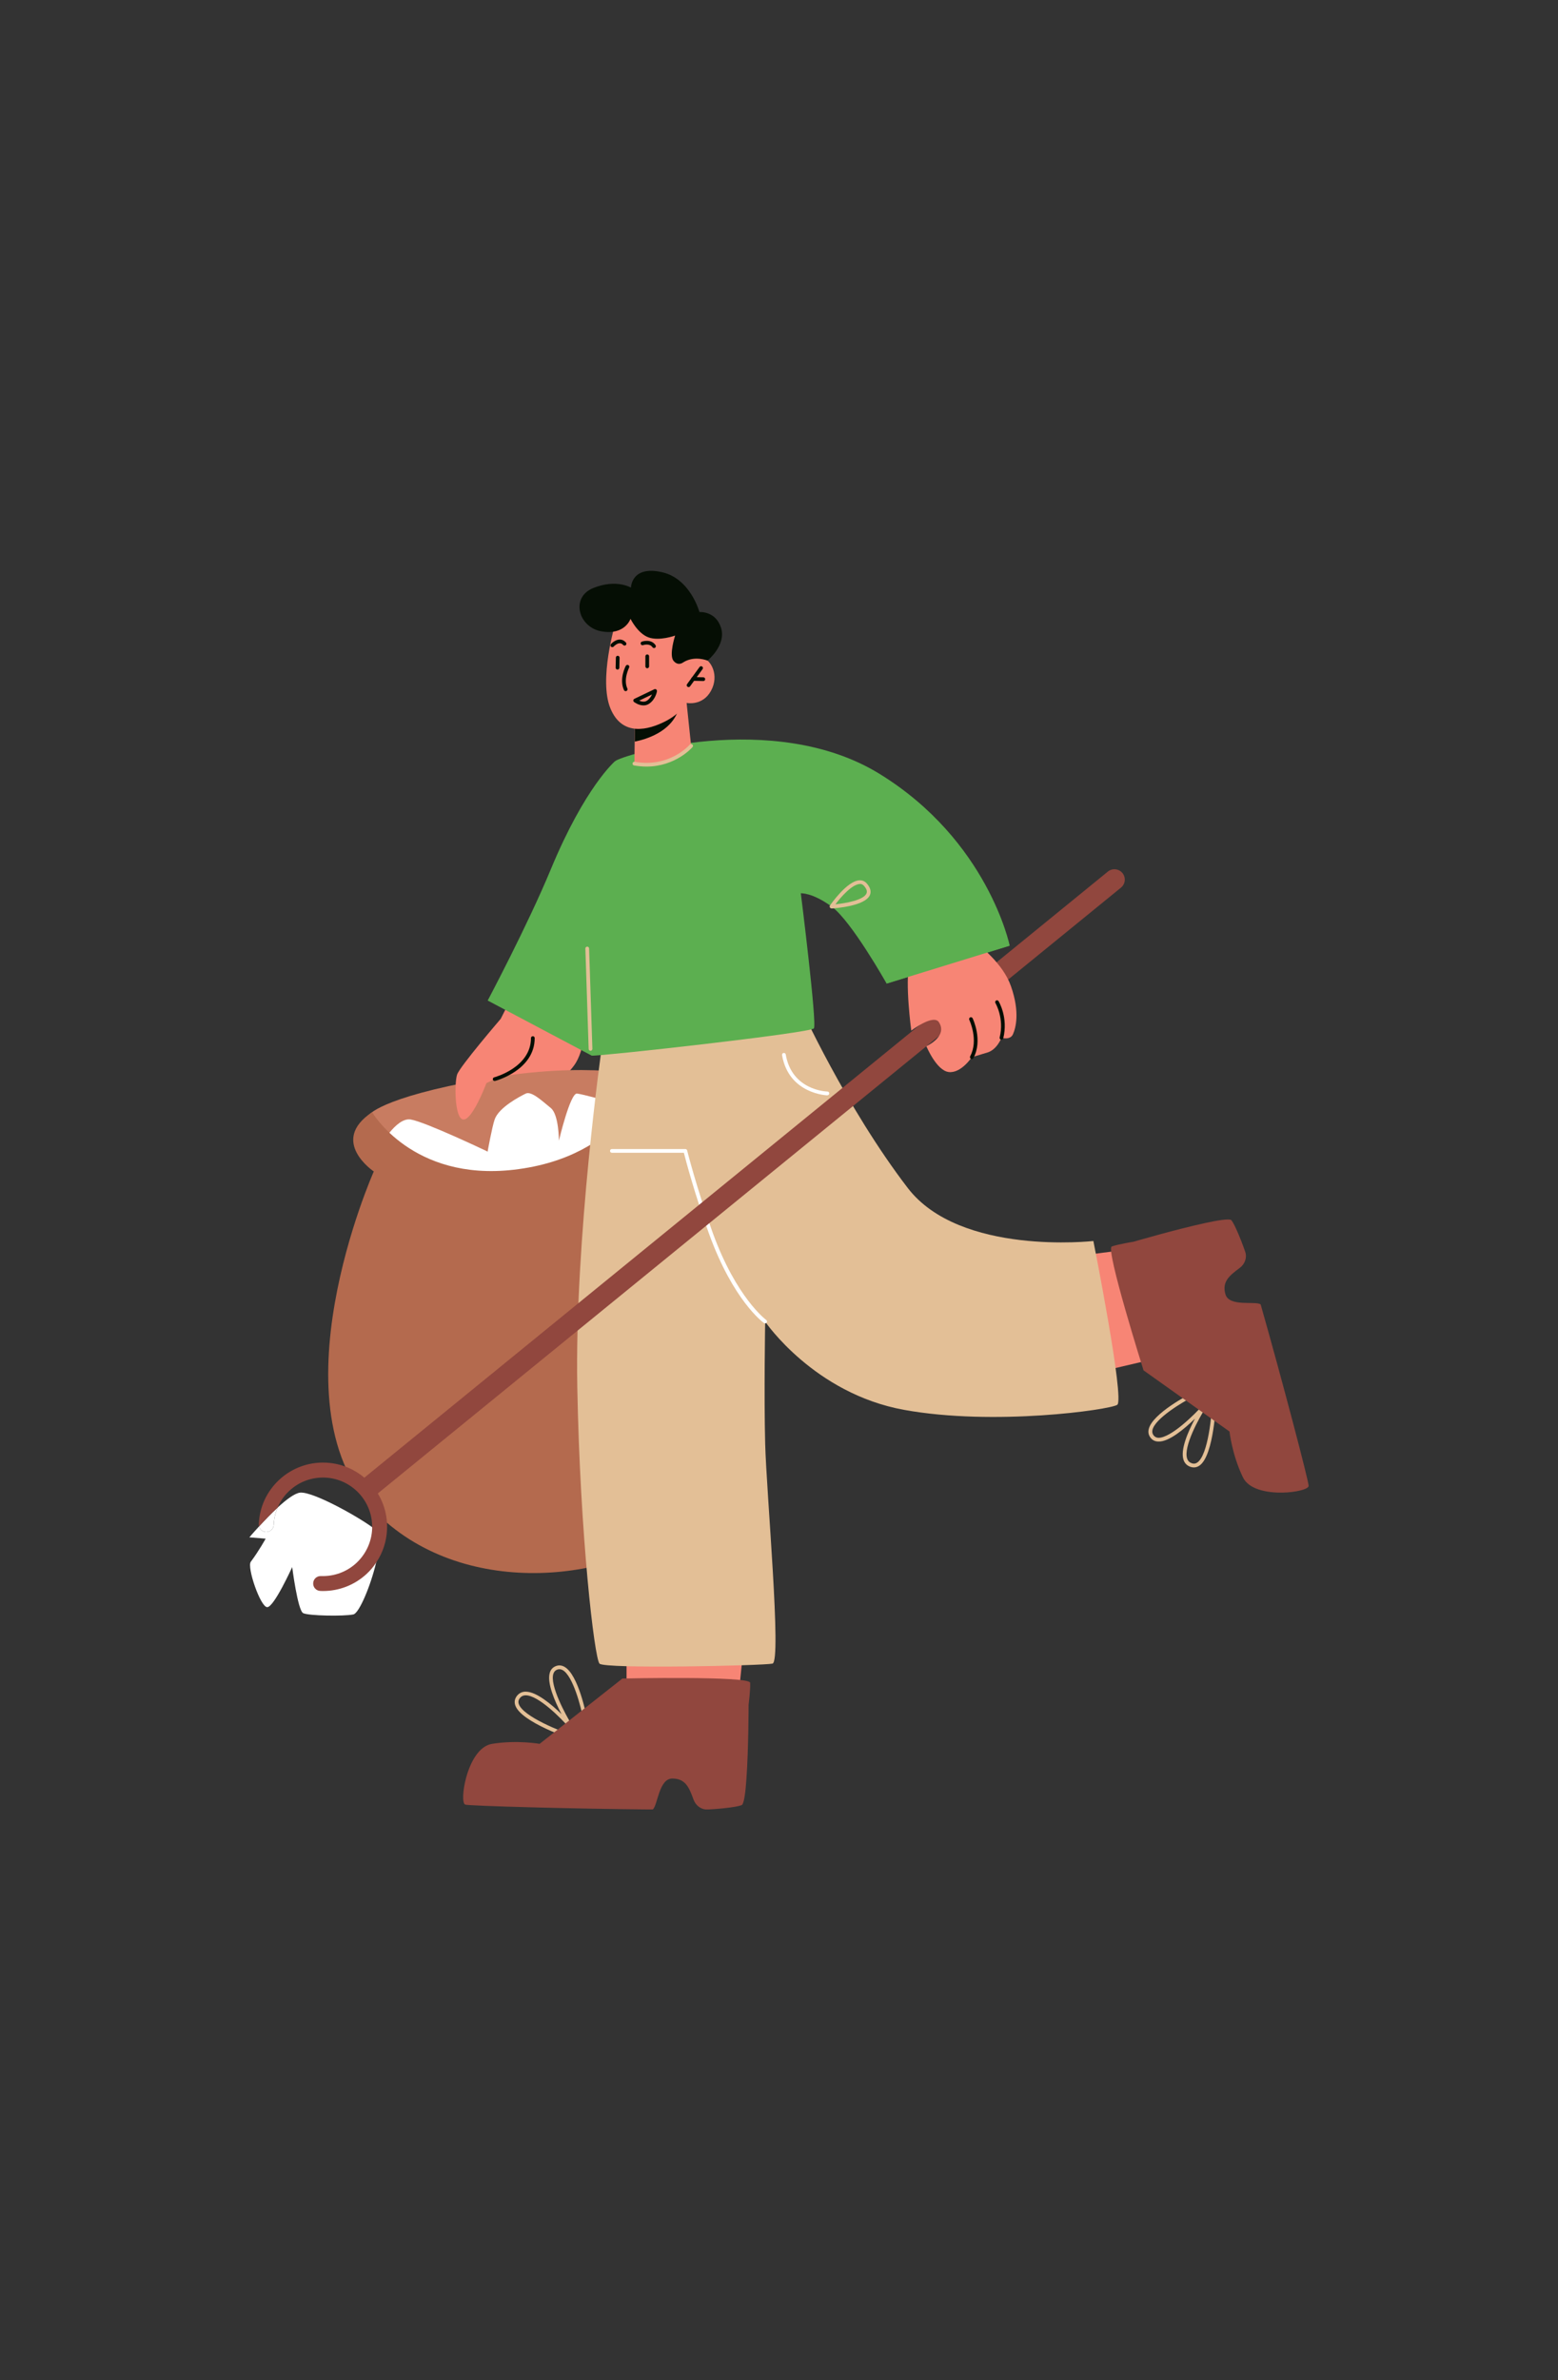 <svg width="353" height="539" viewBox="0 0 353 539" fill="none" xmlns="http://www.w3.org/2000/svg">
<rect x="0" y="0" width="353" height="539" fill="#333333" stroke="none"/>
<g clip-path="url(#clip0_1650_6979)">
<path d="M85.217 353.874C83.964 359.157 81.374 365.304 80.07 365.591C77.919 366.049 69.927 365.913 68.691 365.304C67.455 364.694 66.202 354.873 66.202 354.873C66.202 354.873 62.088 363.949 60.547 363.949C59.006 363.949 55.907 354.89 56.822 353.671C58.701 351.148 60.191 348.439 60.191 348.439L56.5 348.134C56.5 348.134 57.38 347.084 58.701 345.662C58.87 346.356 59.497 346.881 60.259 346.932C61.173 346.932 61.986 346.238 62.02 345.306C62.071 343.935 62.376 342.597 62.917 341.378C64.882 339.566 66.846 338.093 68.048 338.009C70.943 337.805 80.629 343.156 84.32 345.831C84.692 346.085 84.997 346.339 85.234 346.542C86.25 347.406 86.013 350.454 85.234 353.874H85.217Z" fill="white"/>
<path d="M105.655 246.167C105.655 246.167 105.96 247.877 106.671 249.384C107.094 250.299 107.653 251.145 108.381 251.535C110.294 252.551 113.003 250.756 113.003 250.756C113.003 250.756 113.393 253.076 115.95 253.279C118.506 253.482 119.844 251.027 119.844 251.027C119.844 251.027 121.453 252.314 123.248 251.298C125.042 250.316 125.212 244.88 125.212 244.88C125.212 244.88 127.498 244.779 130.071 241.274C132.662 237.752 132.611 231.182 132.611 231.182L117.491 222.716L105.655 246.15V246.167Z" fill="#F78575"/>
<path d="M83.473 252.618C83.473 252.618 85.692 248.656 109.566 244.389C133.441 240.122 146.919 243.78 146.919 243.78L151.457 245.49L151.931 247.725L128.361 258.359L99.712 262.202L85.912 259.95L82.305 256.293C82.305 256.293 82.576 253.448 83.473 252.618Z" fill="#C87C61"/>
<path d="M85.912 259.967C85.912 259.967 89.671 252.957 93.057 253.516C96.444 254.075 110.481 260.78 110.481 260.78C110.481 260.78 111.48 255.226 112.072 253.516C113.003 250.773 117.846 248.267 119.133 247.64C120.437 247.014 122.96 249.435 124.788 250.908C126.634 252.381 126.634 258.308 126.634 258.308C126.634 258.308 129.208 247.42 130.749 247.64C132.289 247.86 137.335 249.266 137.335 249.266L139.13 253.516L130.749 269.585L98.137 271.109L85.912 259.967Z" fill="white"/>
<path d="M84.303 251.856C84.303 251.856 93.43 267.536 116.39 264.894C141.518 261.999 146.902 243.797 146.902 243.797C146.902 243.797 152.1 240.766 151.914 247.742C151.728 254.718 148.121 254.701 148.121 254.701C148.121 254.701 184.865 319.84 155.927 344.629C140.011 358.26 105.756 362.391 85.742 343.071C60.767 318.96 84.692 265.284 84.692 265.284C84.692 265.284 74.482 258.443 84.286 251.873L84.303 251.856Z" fill="#B46A4E"/>
<path d="M139.35 172.376C139.35 172.376 132.56 178.15 124.805 196.843C119.573 209.475 110.497 226.576 110.497 226.576L134.101 239.072L135.253 233.722L145.717 179.301L139.384 172.376H139.35Z" fill="#5CAF50"/>
<path d="M168.609 371.501L167.34 384.065H141.958V369.401L168.609 371.501Z" fill="#F78575"/>
<path d="M244.297 284.401L256.81 282.792L262.567 307.496L248.31 310.832L244.297 284.401Z" fill="#F78575"/>
<path d="M247.735 281.031C247.735 281.031 217.51 284.451 205.675 269.026C191.671 250.773 181.224 227.728 181.224 227.728L136.387 236.854C136.387 236.854 130.173 280.472 130.799 314.117C131.426 347.762 134.677 375.48 135.828 376.733C136.963 377.986 172.91 377.19 175.027 376.733C177.143 376.276 173.655 338.059 173.367 326.952C173.08 315.827 173.367 299.301 173.367 299.301C173.367 299.301 184.424 315.556 204.811 319.264C225.198 322.973 251.392 319.264 253.136 318.13C254.88 316.995 247.735 281.065 247.735 281.065V281.031Z" fill="#E3BF96"/>
<path d="M130.156 394.021C130.156 394.021 130.071 394.021 130.021 394.004C129.529 393.835 118.032 390.008 116.746 386.181C116.508 385.47 116.593 384.81 117.016 384.183C117.491 383.506 118.134 383.133 118.947 383.083C118.998 383.083 119.048 383.083 119.116 383.083C121.537 383.083 124.958 385.961 127.227 388.179C125.703 385.284 123.84 381.017 124.585 378.748C124.805 378.054 125.246 377.58 125.906 377.309C126.566 377.038 127.227 377.089 127.87 377.444C131.087 379.205 132.899 388.67 132.967 389.077C133.018 389.314 132.865 389.534 132.628 389.568C132.391 389.618 132.171 389.466 132.137 389.229C131.646 386.605 129.834 379.493 127.464 378.189C127.04 377.969 126.634 377.935 126.211 378.104C125.804 378.274 125.533 378.562 125.381 379.019C124.517 381.66 128.175 388.382 129.648 390.753C129.767 390.939 129.716 391.193 129.546 391.312C129.377 391.447 129.123 391.413 128.971 391.244C127.193 389.178 121.995 383.912 119.116 383.912C119.065 383.912 119.031 383.912 118.998 383.912C118.456 383.946 118.032 384.183 117.711 384.64C117.44 385.03 117.389 385.436 117.541 385.876C118.506 388.721 127.057 392.108 130.291 393.157C130.512 393.225 130.63 393.462 130.562 393.699C130.512 393.885 130.342 393.987 130.156 393.987V394.021Z" fill="#E3BF96"/>
<path d="M105.367 408.651C106.163 408.972 130.816 409.633 147.884 409.768C149.019 408.921 149.256 402.758 152.321 402.758C155.385 402.758 156.164 404.892 157.146 407.55C157.654 408.905 158.89 409.836 160.33 409.768C163.902 409.599 167.932 409.074 168.203 408.651C168.626 407.973 168.931 405.704 169.117 402.843C169.609 396.104 169.609 386.08 169.609 386.08C169.609 386.08 170.049 382.659 169.964 381.068C169.896 379.493 141.027 380.103 141.027 380.103L122.265 394.901C122.265 394.901 117.118 393.987 111.496 394.901C108.516 395.376 106.586 399.033 105.638 402.47C104.791 405.518 104.724 408.363 105.384 408.651H105.367Z" fill="#91473E"/>
<path d="M270.492 332.302C270.255 332.302 270.018 332.268 269.764 332.184C268.985 331.93 268.443 331.405 268.172 330.643C267.359 328.34 269.205 324.141 270.746 321.262C268.392 323.531 264.853 326.562 262.432 326.444C261.704 326.427 261.111 326.139 260.688 325.58C260.248 325.021 260.095 324.378 260.265 323.65C261.06 320.077 269.628 315.675 270.001 315.488C270.204 315.387 270.458 315.471 270.576 315.675C270.678 315.878 270.593 316.132 270.39 316.25C268.003 317.469 261.687 321.195 261.111 323.836C261.01 324.293 261.111 324.7 261.382 325.055C261.653 325.394 262.009 325.58 262.483 325.597C265.344 325.597 270.712 320.263 272.541 318.198C272.676 318.028 272.93 318.011 273.116 318.147C273.286 318.282 273.336 318.536 273.218 318.706C271.711 321.025 268.037 327.663 268.985 330.338C269.171 330.863 269.51 331.185 270.052 331.371C270.509 331.523 270.898 331.456 271.288 331.185C273.743 329.458 274.589 320.297 274.708 316.911C274.708 316.674 274.877 316.521 275.148 316.504C275.385 316.504 275.572 316.707 275.555 316.945C275.538 317.453 275.08 329.576 271.779 331.879C271.389 332.15 270.966 332.302 270.526 332.302H270.492Z" fill="#E3BF96"/>
<path d="M296.5 336.502C296.585 335.638 290.303 311.797 285.629 295.39C284.495 294.543 278.518 296.033 277.654 293.104C276.808 290.208 278.619 288.82 280.888 287.127C282.04 286.263 282.598 284.824 282.124 283.452C280.956 280.066 279.314 276.341 278.856 276.222C278.094 276.002 275.826 276.358 273.032 276.967C266.428 278.39 256.81 281.2 256.81 281.2C256.81 281.2 253.407 281.742 251.9 282.267C250.41 282.775 259.096 310.324 259.096 310.324L278.569 324.175C278.569 324.175 279.127 329.373 281.599 334.52C282.886 337.247 286.933 338.059 290.506 338.009C293.672 337.958 296.415 337.23 296.5 336.519V336.502Z" fill="#91473E"/>
<path d="M134.084 239.056C135.828 239.225 183.662 233.942 184.407 232.875C185.152 231.808 181.444 202.295 181.444 202.295C181.444 202.295 184.001 202.075 188.42 205.292C192.924 208.577 200.883 222.733 200.883 222.733L228.77 214.148C228.77 214.148 223.877 190.358 199.24 175.22C175.162 160.421 140.366 171.157 139.384 172.376C138.385 173.612 132.391 238.92 134.101 239.072L134.084 239.056Z" fill="#5CAF50"/>
<path d="M133.796 237.955C133.576 237.955 133.373 237.769 133.373 237.549L132.628 214.808C132.628 214.571 132.797 214.385 133.034 214.368C133.255 214.368 133.458 214.537 133.475 214.774L134.22 237.515C134.22 237.752 134.05 237.938 133.813 237.955H133.796Z" fill="#E3BF96"/>
<path d="M155.572 159.202L156.587 168.905C156.587 168.905 155.131 171.868 149.51 172.934C145.327 173.73 143.736 172.934 143.736 172.934L143.804 167.956L143.871 163.114L153.878 159.778L155.555 159.219L155.572 159.202Z" fill="#F78575"/>
<path d="M153.895 159.761C153.895 160.032 153.827 160.354 153.709 160.726C152.05 165.806 146.225 167.465 143.82 167.939L143.888 163.097L153.895 159.761Z" fill="#050E04"/>
<path d="M139.401 141.22C139.401 141.22 135.591 153.919 138.317 160.455C141.044 166.991 147.071 165.179 150.61 163.418C154.149 161.657 155.588 159.185 155.588 159.185C155.588 159.185 159.178 159.93 161.091 156.442C163.005 152.954 161.142 149.449 159.077 148.84C157.011 148.23 154.843 149.94 154.843 149.94L156.249 146.215C156.249 146.215 146.36 129.367 139.401 141.22Z" fill="#F78575"/>
<path d="M141.755 156.51C141.602 156.51 141.433 156.425 141.365 156.256C140.231 153.767 141.721 150.905 141.789 150.787C141.907 150.584 142.161 150.499 142.364 150.618C142.567 150.719 142.652 150.99 142.534 151.193C142.534 151.227 141.179 153.818 142.144 155.917C142.246 156.137 142.144 156.375 141.941 156.476C141.89 156.51 141.822 156.51 141.772 156.51H141.755Z" fill="#050E04"/>
<path d="M156.012 155.596C155.927 155.596 155.842 155.562 155.758 155.511C155.572 155.376 155.521 155.105 155.673 154.918L158.501 151.041C158.636 150.855 158.907 150.804 159.093 150.939C159.28 151.075 159.331 151.346 159.178 151.532L156.35 155.426C156.266 155.545 156.147 155.596 156.012 155.596Z" fill="#050E04"/>
<path d="M159.347 154.224L157.028 154.173C156.791 154.173 156.604 153.97 156.621 153.733C156.621 153.496 156.808 153.31 157.062 153.327L159.364 153.378C159.601 153.378 159.788 153.581 159.771 153.818C159.771 154.055 159.585 154.224 159.347 154.224Z" fill="#050E04"/>
<path d="M154.826 149.974C154.826 149.974 153.692 150.956 152.608 149.652C151.525 148.349 152.964 143.929 152.964 143.929C152.964 143.929 149.34 145.25 146.885 144.319C144.43 143.387 142.855 140.136 142.855 140.136C142.855 140.136 141.619 143.895 136.319 142.981C131.036 142.084 129.174 135.277 134.423 133.16C139.672 131.044 142.957 133.076 142.957 133.076C142.957 133.076 143.008 127.962 150.035 129.587C156.452 131.061 158.467 138.596 158.467 138.596C158.467 138.596 162.158 138.291 163.377 142.202C164.596 146.114 160.296 149.602 160.296 149.602C160.296 149.602 157.434 148.382 154.826 149.974Z" fill="#050E04"/>
<path d="M145.785 159.744C144.667 159.744 143.702 158.999 143.651 158.965C143.533 158.881 143.482 158.728 143.499 158.593C143.499 158.44 143.6 158.322 143.736 158.254L148.24 156.087C148.375 156.019 148.545 156.036 148.68 156.121C148.799 156.222 148.866 156.375 148.849 156.527C148.849 156.595 148.545 158.373 147.088 159.355C146.665 159.643 146.225 159.744 145.802 159.744H145.785ZM144.819 158.66C145.31 158.881 146.022 159.05 146.597 158.66C147.156 158.288 147.512 157.729 147.715 157.272L144.803 158.677L144.819 158.66Z" fill="#050E04"/>
<path d="M146.648 151.329C146.411 151.329 146.225 151.142 146.225 150.905V148.62C146.225 148.382 146.411 148.196 146.648 148.196C146.885 148.196 147.071 148.382 147.071 148.62V150.905C147.071 151.142 146.885 151.329 146.648 151.329Z" fill="#050E04"/>
<path d="M139.909 151.633C139.672 151.633 139.486 151.43 139.486 151.21L139.537 148.924C139.537 148.687 139.723 148.501 139.96 148.501C140.197 148.501 140.383 148.704 140.383 148.924L140.332 151.21C140.332 151.447 140.146 151.633 139.909 151.633Z" fill="#050E04"/>
<path d="M148.189 146.757C148.054 146.757 147.918 146.689 147.833 146.571C147.156 145.589 145.734 146.097 145.717 146.097C145.497 146.181 145.26 146.063 145.175 145.843C145.09 145.622 145.209 145.385 145.429 145.301C145.514 145.267 147.495 144.59 148.528 146.097C148.663 146.283 148.612 146.554 148.426 146.689C148.358 146.74 148.274 146.757 148.189 146.757Z" fill="#050E04"/>
<path d="M138.724 146.554C138.622 146.554 138.521 146.52 138.453 146.452C138.284 146.3 138.267 146.029 138.419 145.86C138.453 145.826 139.333 144.827 140.417 144.827C140.959 144.827 141.433 145.064 141.822 145.504C141.975 145.673 141.958 145.944 141.789 146.097C141.619 146.249 141.348 146.232 141.196 146.063C140.959 145.792 140.705 145.673 140.417 145.673C139.841 145.673 139.232 146.215 139.046 146.418C138.961 146.52 138.842 146.554 138.724 146.554Z" fill="#050E04"/>
<path d="M188.403 205.716C188.251 205.716 188.116 205.631 188.031 205.495C187.946 205.36 187.963 205.174 188.048 205.055C188.2 204.835 191.892 199.501 194.702 199.349C195.38 199.298 195.972 199.569 196.429 200.111C197.208 201.025 197.428 201.872 197.107 202.668C196.04 205.208 189.199 205.682 188.42 205.733C188.42 205.733 188.42 205.733 188.403 205.733V205.716ZM194.821 200.179C193.043 200.28 190.571 203.074 189.284 204.784C191.621 204.547 195.684 203.836 196.328 202.312C196.531 201.838 196.345 201.296 195.786 200.636C195.515 200.314 195.193 200.162 194.821 200.162V200.179Z" fill="#E3BF96"/>
<path d="M146.479 173.595C145.598 173.595 144.65 173.51 143.668 173.341C143.431 173.307 143.279 173.087 143.329 172.85C143.363 172.613 143.6 172.46 143.82 172.511C151.711 173.917 156.232 168.684 156.266 168.634C156.418 168.447 156.689 168.43 156.858 168.583C157.045 168.735 157.062 169.006 156.909 169.175C156.875 169.226 153.116 173.595 146.462 173.595H146.479Z" fill="#E3BF96"/>
<path d="M173.351 299.69C173.266 299.69 173.181 299.657 173.097 299.606C172.809 299.403 166.137 294.509 160.651 279.405C157.417 270.499 155.368 262.71 154.945 261.051H138.639C138.402 261.051 138.216 260.864 138.216 260.627C138.216 260.39 138.402 260.204 138.639 260.204H155.284C155.487 260.204 155.639 260.34 155.69 260.526C155.707 260.61 157.857 269.161 161.464 279.118C166.849 293.933 173.537 298.861 173.605 298.912C173.791 299.047 173.842 299.318 173.706 299.504C173.621 299.623 173.503 299.674 173.368 299.674L173.351 299.69Z" fill="white"/>
<path d="M187.472 248.047C187.371 248.047 178.701 247.742 177.194 238.937C177.16 238.7 177.313 238.48 177.533 238.446C177.77 238.412 177.99 238.564 178.024 238.785C179.412 246.878 187.15 247.183 187.472 247.183C187.709 247.183 187.896 247.386 187.879 247.623C187.879 247.86 187.692 248.03 187.455 248.03L187.472 248.047Z" fill="white"/>
<path d="M82.881 338.804C83.66 339.126 84.574 339.024 85.268 338.466L253.983 201.008C254.982 200.196 255.134 198.723 254.321 197.707C253.492 196.708 252.019 196.555 251.02 197.368L82.305 334.825C81.306 335.638 81.154 337.111 81.966 338.127C82.22 338.432 82.542 338.669 82.881 338.804Z" fill="#91473E"/>
<path d="M62.917 341.378C62.376 342.597 62.071 343.935 62.02 345.306C61.986 346.238 61.173 346.949 60.259 346.932C59.497 346.881 58.87 346.356 58.701 345.662C59.87 344.392 61.394 342.783 62.917 341.378Z" fill="white"/>
<path d="M87.689 346.339C87.588 349.065 86.724 351.656 85.217 353.874C84.608 354.805 83.88 355.669 83.033 356.448C80.324 358.937 76.836 360.292 73.178 360.292C72.975 360.292 72.772 360.292 72.586 360.275C71.638 360.241 70.909 359.462 70.96 358.514C70.994 357.582 71.773 356.871 72.721 356.905C75.701 357.007 78.546 355.974 80.73 353.959C82.915 351.927 84.184 349.184 84.32 346.204V345.831C84.371 339.854 79.647 334.859 73.619 334.605C70.622 334.504 67.794 335.536 65.61 337.551C64.424 338.635 63.51 339.939 62.917 341.378C61.394 342.783 59.87 344.392 58.701 345.662C58.65 345.51 58.633 345.34 58.633 345.171C58.786 341.276 60.445 337.704 63.307 335.062C66.168 332.438 69.894 331.066 73.754 331.219C77.632 331.371 81.221 333.03 83.863 335.892C86.487 338.754 87.859 342.462 87.689 346.339Z" fill="#91473E"/>
<path d="M212.752 231.521C214.784 234.704 209.891 236.922 209.891 236.922C209.891 236.922 212.16 242.408 214.937 242.764C217.73 243.119 220.186 239.411 220.186 239.411C220.186 239.411 221.54 239.005 223.724 238.344C225.926 237.684 226.908 235.009 226.908 235.009C226.908 235.009 228.872 235.618 229.498 234.23C230.125 232.841 231.141 229.269 229.058 223.342C227.246 218.127 221.828 214.012 220.558 213.081L206.064 218.229C204.997 222.513 206.47 233.383 206.47 233.383C206.47 233.383 211.499 229.539 212.752 231.504V231.521Z" fill="#F78575"/>
<path d="M220.186 239.817C220.186 239.817 220.05 239.817 219.982 239.767C219.779 239.648 219.712 239.394 219.813 239.191C221.777 235.584 219.644 230.996 219.61 230.945C219.508 230.742 219.61 230.488 219.813 230.386C220.016 230.285 220.27 230.386 220.372 230.589C220.473 230.792 222.725 235.618 220.541 239.614C220.457 239.75 220.321 239.834 220.169 239.834L220.186 239.817Z" fill="#050E04"/>
<path d="M226.908 235.432C226.908 235.432 226.84 235.432 226.806 235.432C226.586 235.381 226.434 235.144 226.501 234.924C227.568 230.572 225.553 227.186 225.536 227.152C225.418 226.949 225.485 226.695 225.672 226.576C225.875 226.458 226.129 226.526 226.247 226.712C226.332 226.864 228.466 230.42 227.314 235.127C227.263 235.313 227.094 235.449 226.908 235.449V235.432Z" fill="#050E04"/>
<path d="M200.866 222.733L228.753 214.148L217.984 206.935L202.559 210.88L200.866 222.733Z" fill="#5CAF50"/>
<path d="M113.461 230.708C113.461 230.708 104.249 241.426 103.572 243.322C102.895 245.202 102.929 255.074 105.655 253.313C108.381 251.552 111.971 240.478 111.971 240.478L113.461 230.725V230.708Z" fill="#F78575"/>
<path d="M110.227 245.253C110.227 245.253 116.847 242.679 119.133 237.515C121.419 232.35 113.461 232.604 113.461 232.604L107.704 242.103L110.227 245.253Z" fill="#F78575"/>
<path d="M112.072 244.796C111.886 244.796 111.717 244.677 111.666 244.474C111.615 244.254 111.75 244.017 111.971 243.966C112.055 243.949 120.301 241.731 120.301 235.076C120.301 234.839 120.488 234.653 120.725 234.653C120.962 234.653 121.148 234.839 121.148 235.076C121.148 242.391 112.275 244.762 112.191 244.779C112.157 244.779 112.123 244.779 112.089 244.779L112.072 244.796Z" fill="#050E04"/>
</g>
<defs>
<clipPath id="clip0_1650_6979">
<rect width="240" height="280.502" fill="white" transform="translate(56.5 129.249)"/>
</clipPath>
</defs>
</svg>
